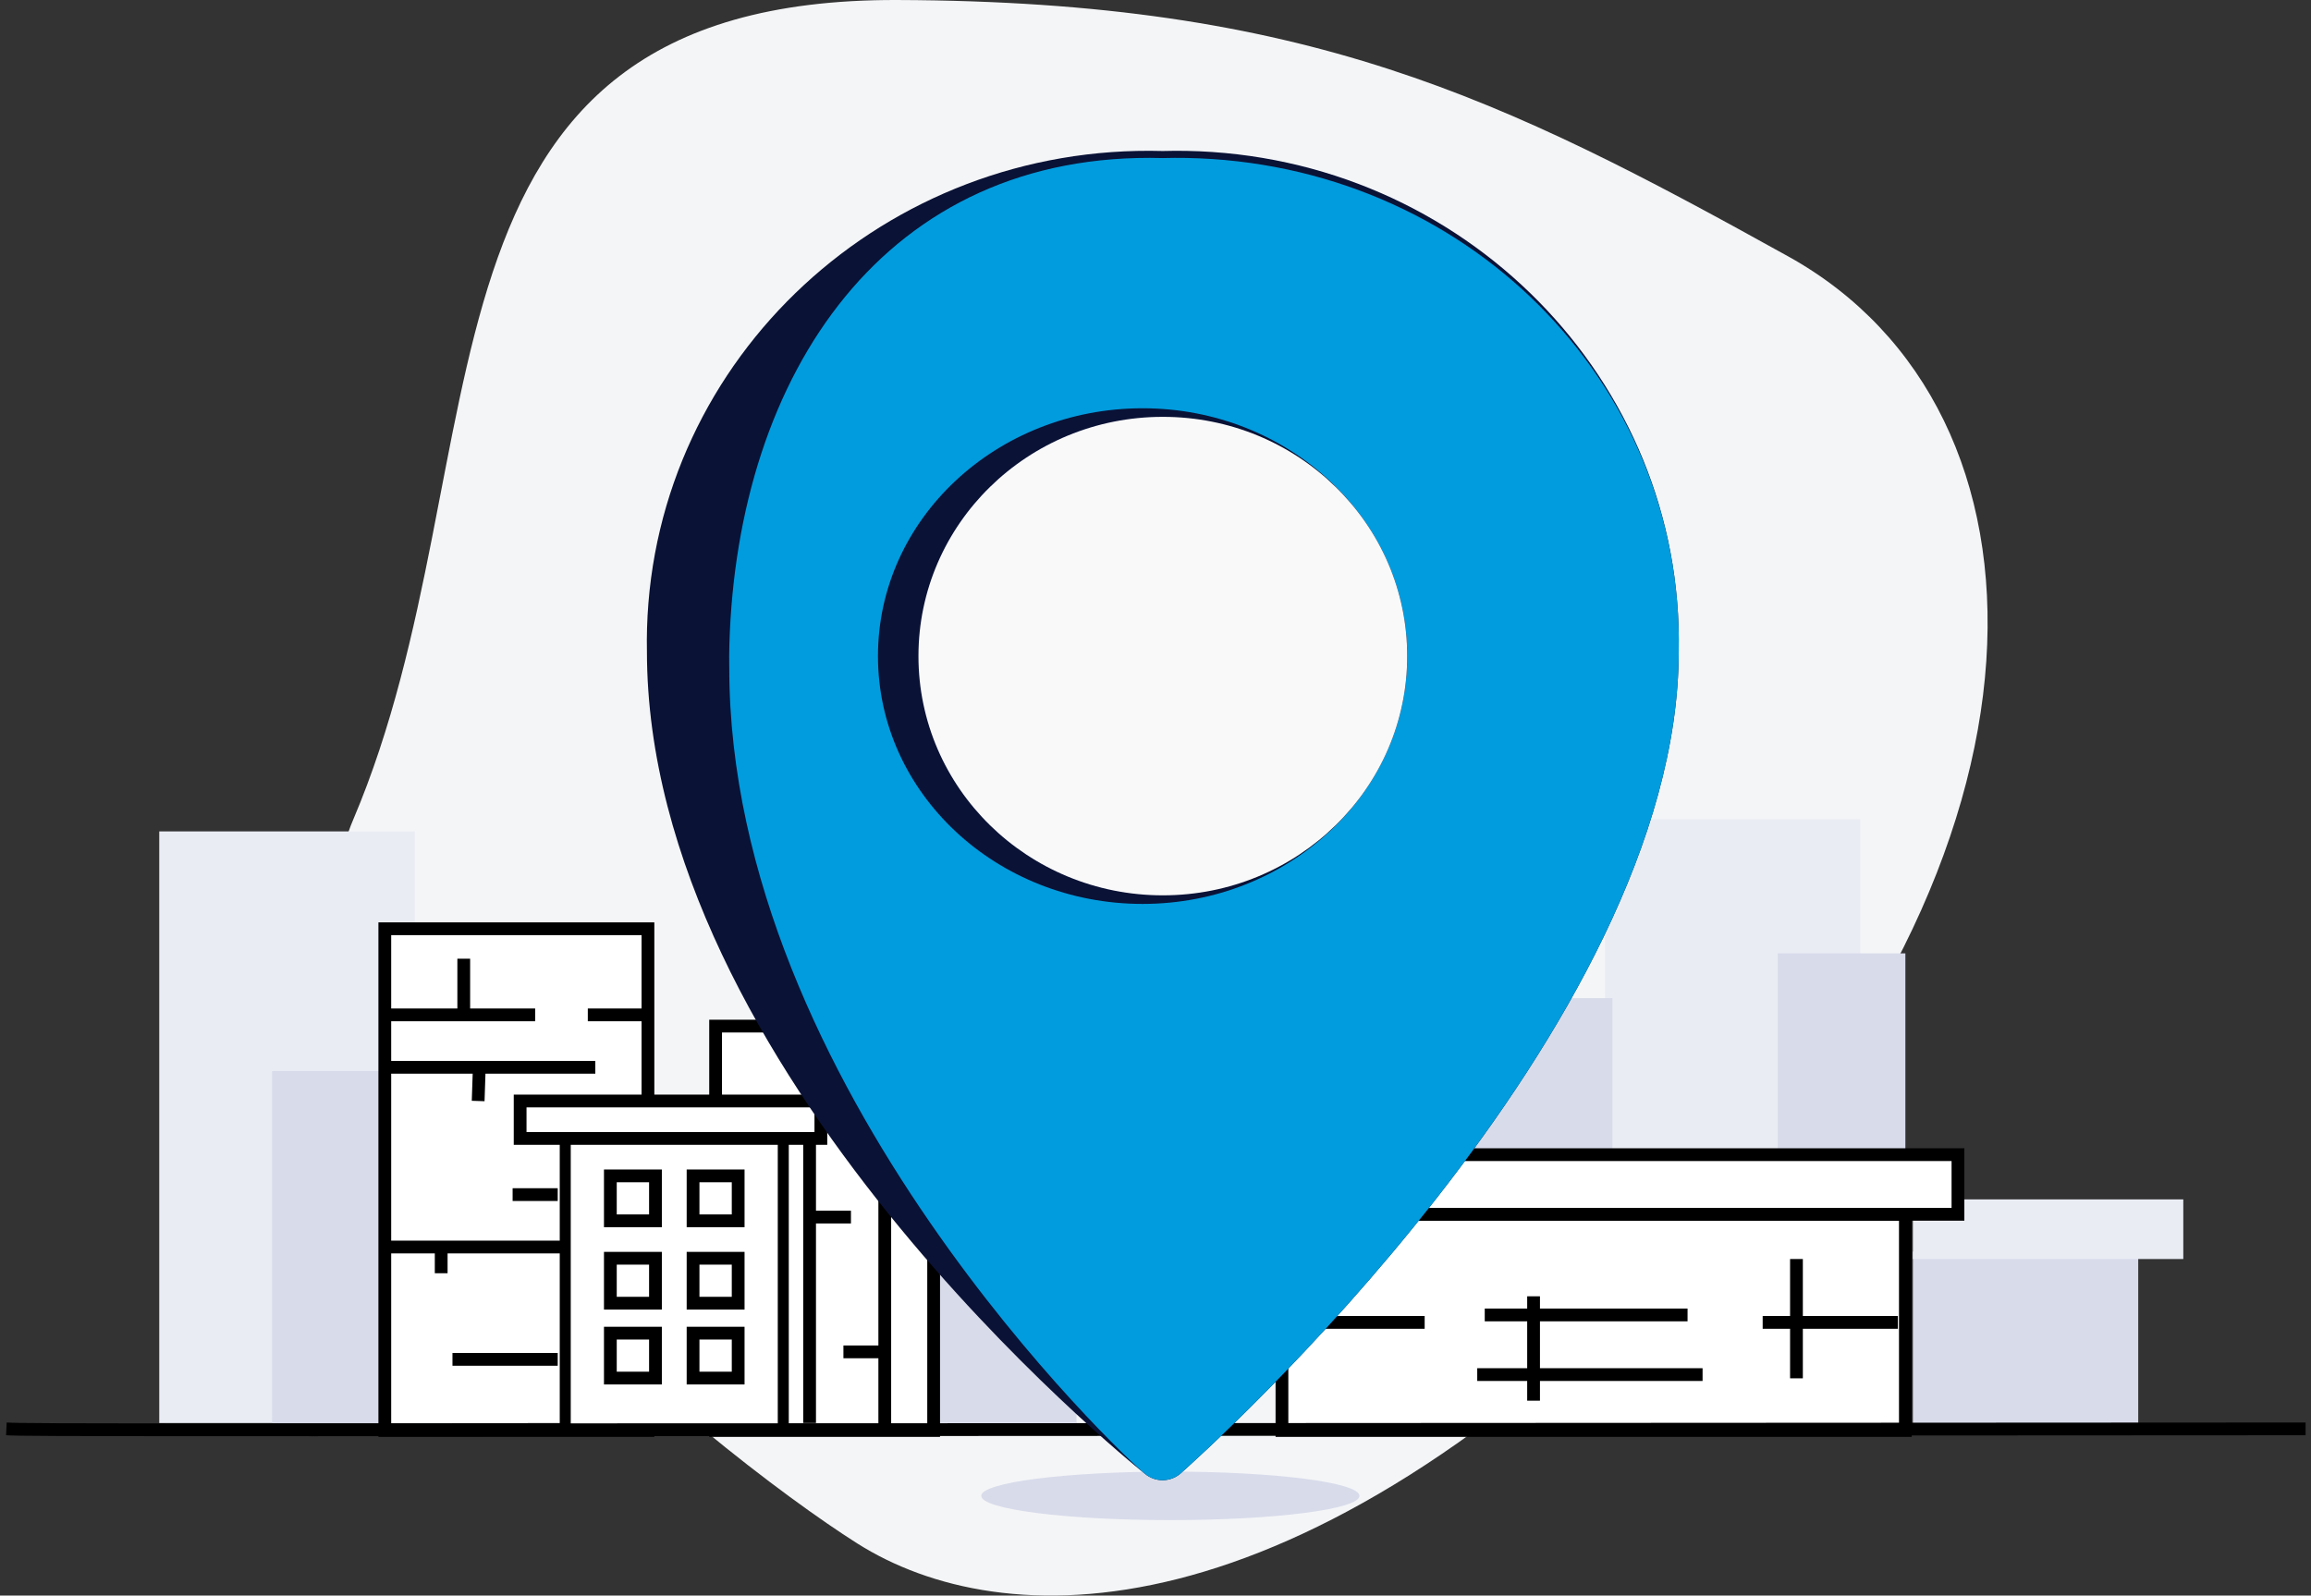 <svg width="362" height="250" viewBox="0 0 362 250" fill="none" xmlns="http://www.w3.org/2000/svg">
<rect x="0" y="0" width="362" height="250" fill="#333333" stroke="none"/>
<path fill-rule="evenodd" clip-rule="evenodd" d="M55.338 128.4C79.614 71.256 60.875 -0.264 140.577 0.001C204.617 0.213 235.189 15.242 280.118 40.18C323.597 64.315 324.827 133.364 263.71 195.6C202.593 257.836 156.754 256.058 134.285 241.833C111.816 227.606 37.992 169.235 55.338 128.4Z" fill="#F4F5F7"/>
<path fill-rule="evenodd" clip-rule="evenodd" d="M24.946 222.965H64.988V130.268H24.946V222.965Z" fill="#EAECF4"/>
<path fill-rule="evenodd" clip-rule="evenodd" d="M128.583 222.965H168.624V192.457H128.583V222.965Z" fill="#D8DBEA"/>
<path fill-rule="evenodd" clip-rule="evenodd" d="M42.612 222.965H82.653V167.816H42.612V222.965Z" fill="#D8DBEA"/>
<path fill-rule="evenodd" clip-rule="evenodd" d="M60.277 222.965H101.496V145.522H60.277V222.965Z" fill="white"/>
<path fill-rule="evenodd" clip-rule="evenodd" d="M60.277 224.138H101.496V145.522H60.277V224.138Z" stroke="black" stroke-width="2"/>
<path fill-rule="evenodd" clip-rule="evenodd" d="M112.095 224.138H146.248V160.776H112.095V224.138Z" fill="white"/>
<path fill-rule="evenodd" clip-rule="evenodd" d="M112.095 224.138H146.248V160.776H112.095V224.138Z" stroke="black" stroke-width="2"/>
<path fill-rule="evenodd" clip-rule="evenodd" d="M88.541 224.138H122.695V177.203H88.541V224.138Z" fill="white"/>
<path fill-rule="evenodd" clip-rule="evenodd" d="M88.541 224.138H122.695V177.203H88.541V224.138Z" stroke="black" stroke-width="1.723"/>
<path fill-rule="evenodd" clip-rule="evenodd" d="M81.475 178.376H128.583V172.51H81.475V178.376Z" fill="white"/>
<path fill-rule="evenodd" clip-rule="evenodd" d="M81.475 178.376H128.583V172.51H81.475V178.376Z" stroke="black" stroke-width="2"/>
<path fill-rule="evenodd" clip-rule="evenodd" d="M95.608 191.284H102.674V184.243H95.608V191.284Z" fill="white"/>
<path fill-rule="evenodd" clip-rule="evenodd" d="M95.608 191.284H102.674V184.243H95.608V191.284Z" stroke="black" stroke-width="2"/>
<path fill-rule="evenodd" clip-rule="evenodd" d="M108.562 191.284H115.628V184.243H108.562V191.284Z" fill="white"/>
<path fill-rule="evenodd" clip-rule="evenodd" d="M108.562 191.284H115.628V184.243H108.562V191.284Z" stroke="black" stroke-width="2"/>
<path fill-rule="evenodd" clip-rule="evenodd" d="M95.608 204.191H102.674V197.15H95.608V204.191Z" fill="white"/>
<path fill-rule="evenodd" clip-rule="evenodd" d="M95.608 204.191H102.674V197.15H95.608V204.191Z" stroke="black" stroke-width="2"/>
<path fill-rule="evenodd" clip-rule="evenodd" d="M108.562 204.191H115.628V197.15H108.562V204.191Z" fill="white"/>
<path fill-rule="evenodd" clip-rule="evenodd" d="M108.562 204.191H115.628V197.15H108.562V204.191Z" stroke="black" stroke-width="2"/>
<path fill-rule="evenodd" clip-rule="evenodd" d="M95.608 215.924H102.674V208.884H95.608V215.924Z" fill="white"/>
<path fill-rule="evenodd" clip-rule="evenodd" d="M95.608 215.924H102.674V208.884H95.608V215.924Z" stroke="black" stroke-width="2"/>
<path fill-rule="evenodd" clip-rule="evenodd" d="M108.562 215.924H115.628V208.884H108.562V215.924Z" fill="white"/>
<path fill-rule="evenodd" clip-rule="evenodd" d="M108.562 215.924H115.628V208.884H108.562V215.924Z" stroke="black" stroke-width="2"/>
<path d="M60.277 159.016H83.831" stroke="black" stroke-width="2"/>
<path d="M72.643 150.216V158.429" stroke="black" stroke-width="2"/>
<path d="M92.075 159.016H101.496" stroke="black" stroke-width="2"/>
<path d="M60.277 167.229H75.052H93.252" stroke="black" stroke-width="2"/>
<path fill-rule="evenodd" clip-rule="evenodd" d="M74.9 172.51L75.096 166.643L74.9 172.51Z" fill="white"/>
<path d="M74.9 172.51L75.096 166.643" stroke="black" stroke-width="2"/>
<path d="M87.364 187.177H80.298" stroke="black" stroke-width="2"/>
<path d="M60.277 195.39H69.191H88.542" stroke="black" stroke-width="2"/>
<path d="M69.11 199.497V194.804" stroke="black" stroke-width="2"/>
<path d="M70.876 212.991H87.364" stroke="black" stroke-width="2"/>
<path d="M138.593 163.123V224.138" stroke="black" stroke-width="2"/>
<path d="M143.893 184.83H139.182" stroke="black" stroke-width="2"/>
<path d="M132.116 211.818H139.182" stroke="black" stroke-width="2"/>
<path d="M126.816 163.123V172.51" stroke="black" stroke-width="2"/>
<path d="M126.816 222.965V178.376" stroke="black" stroke-width="2"/>
<path d="M133.294 190.697H127.405" stroke="black" stroke-width="2"/>
<path d="M131.527 142.002V160.776" stroke="black" stroke-width="2"/>
<path fill-rule="evenodd" clip-rule="evenodd" d="M251.4 220.634H291.403V128.352H251.4V220.634Z" fill="#EAECF4"/>
<path fill-rule="evenodd" clip-rule="evenodd" d="M278.461 220.634H298.463V149.379H278.461V220.634Z" fill="#D8DBEA"/>
<path fill-rule="evenodd" clip-rule="evenodd" d="M299.639 224.138H334.937V196.103H299.639V224.138Z" fill="#D8DBEA"/>
<path fill-rule="evenodd" clip-rule="evenodd" d="M299.639 197.271H341.996V187.926H299.639V197.271Z" fill="#EAECF4"/>
<path fill-rule="evenodd" clip-rule="evenodd" d="M212.573 220.634H252.576V156.387H212.573V220.634Z" fill="#D8DBEA"/>
<path fill-rule="evenodd" clip-rule="evenodd" d="M200.807 224.138H298.463V190.263H200.807V224.138Z" fill="white"/>
<path fill-rule="evenodd" clip-rule="evenodd" d="M200.807 224.138H298.463V190.263H200.807V224.138Z" stroke="black" stroke-width="2"/>
<path fill-rule="evenodd" clip-rule="evenodd" d="M192.571 190.263H306.699V180.918H192.571V190.263Z" fill="white"/>
<path fill-rule="evenodd" clip-rule="evenodd" d="M192.571 190.263H306.699V180.918H192.571V190.263Z" stroke="black" stroke-width="2"/>
<path d="M200.807 207.2H223.162" stroke="black" stroke-width="2"/>
<path d="M276.108 207.2H297.286" stroke="black" stroke-width="2"/>
<path d="M232.574 206.032H264.342" stroke="black" stroke-width="2"/>
<path d="M240.222 203.112V219.465" stroke="black" stroke-width="2"/>
<path d="M266.695 215.377H231.398" stroke="black" stroke-width="2"/>
<path d="M281.402 197.271V215.961" stroke="black" stroke-width="2"/>
<path d="M1 223.884C5.353 224.09 5.114 224.079 361.153 223.884" stroke="black" stroke-width="2"/>
<path fill-rule="evenodd" clip-rule="evenodd" d="M212.947 234.377C212.947 236.477 199.685 238.179 183.325 238.179C166.965 238.179 153.703 236.477 153.703 234.377C153.703 232.279 166.965 230.577 183.325 230.577C199.685 230.577 212.947 232.279 212.947 234.377Z" fill="#D8DBEA"/>
<path fill-rule="evenodd" clip-rule="evenodd" d="M182.149 140.287C161.008 140.287 143.869 123.503 143.869 102.799C143.869 82.096 161.008 65.313 182.149 65.313C203.288 65.313 220.427 82.096 220.427 102.799C220.427 123.503 203.288 140.287 182.149 140.287ZM182.149 23.66C138.756 22.455 102.584 55.928 101.353 98.424C101.319 99.631 101.314 100.842 101.337 102.049C101.337 167.694 176.194 228.424 179.341 230.923C180.932 232.257 183.279 232.257 184.87 230.923C188.187 228.008 262.959 161.197 262.959 102.049C263.775 59.545 229.253 24.442 185.85 23.641C184.617 23.62 183.382 23.625 182.149 23.66Z" fill="#0A1236"/>
<path fill-rule="evenodd" clip-rule="evenodd" d="M182.149 140.287C161.008 140.287 143.869 123.503 143.869 102.799C143.869 82.096 161.008 65.313 182.149 65.313C203.288 65.313 220.427 82.096 220.427 102.799C220.427 123.503 203.288 140.287 182.149 140.287ZM182.149 24.766C138.756 23.562 115.479 58.491 114.251 100.985C114.215 102.194 114.211 103.404 114.233 104.613C114.233 170.257 176.194 228.424 179.341 230.923C180.932 232.257 183.279 232.257 184.87 230.923C188.187 228.008 262.959 161.197 262.959 102.049C263.775 59.545 229.253 25.547 185.85 24.748C184.617 24.727 183.382 24.731 182.149 24.766Z" fill="#019CDE"/>
<path fill-rule="evenodd" clip-rule="evenodd" d="M220.427 102.799C220.427 124.246 201.868 141.631 178.977 141.631C156.085 141.631 137.525 124.246 137.525 102.799C137.525 81.353 156.085 63.968 178.977 63.968C201.868 63.968 220.427 81.353 220.427 102.799Z" fill="#0A1236"/>
<path fill-rule="evenodd" clip-rule="evenodd" d="M220.427 102.8C220.427 123.503 203.289 140.286 182.148 140.286C161.007 140.286 143.869 123.503 143.869 102.8C143.869 82.096 161.007 65.313 182.148 65.313C203.289 65.313 220.427 82.096 220.427 102.8Z" fill="#F9F9F9"/>
</svg>
